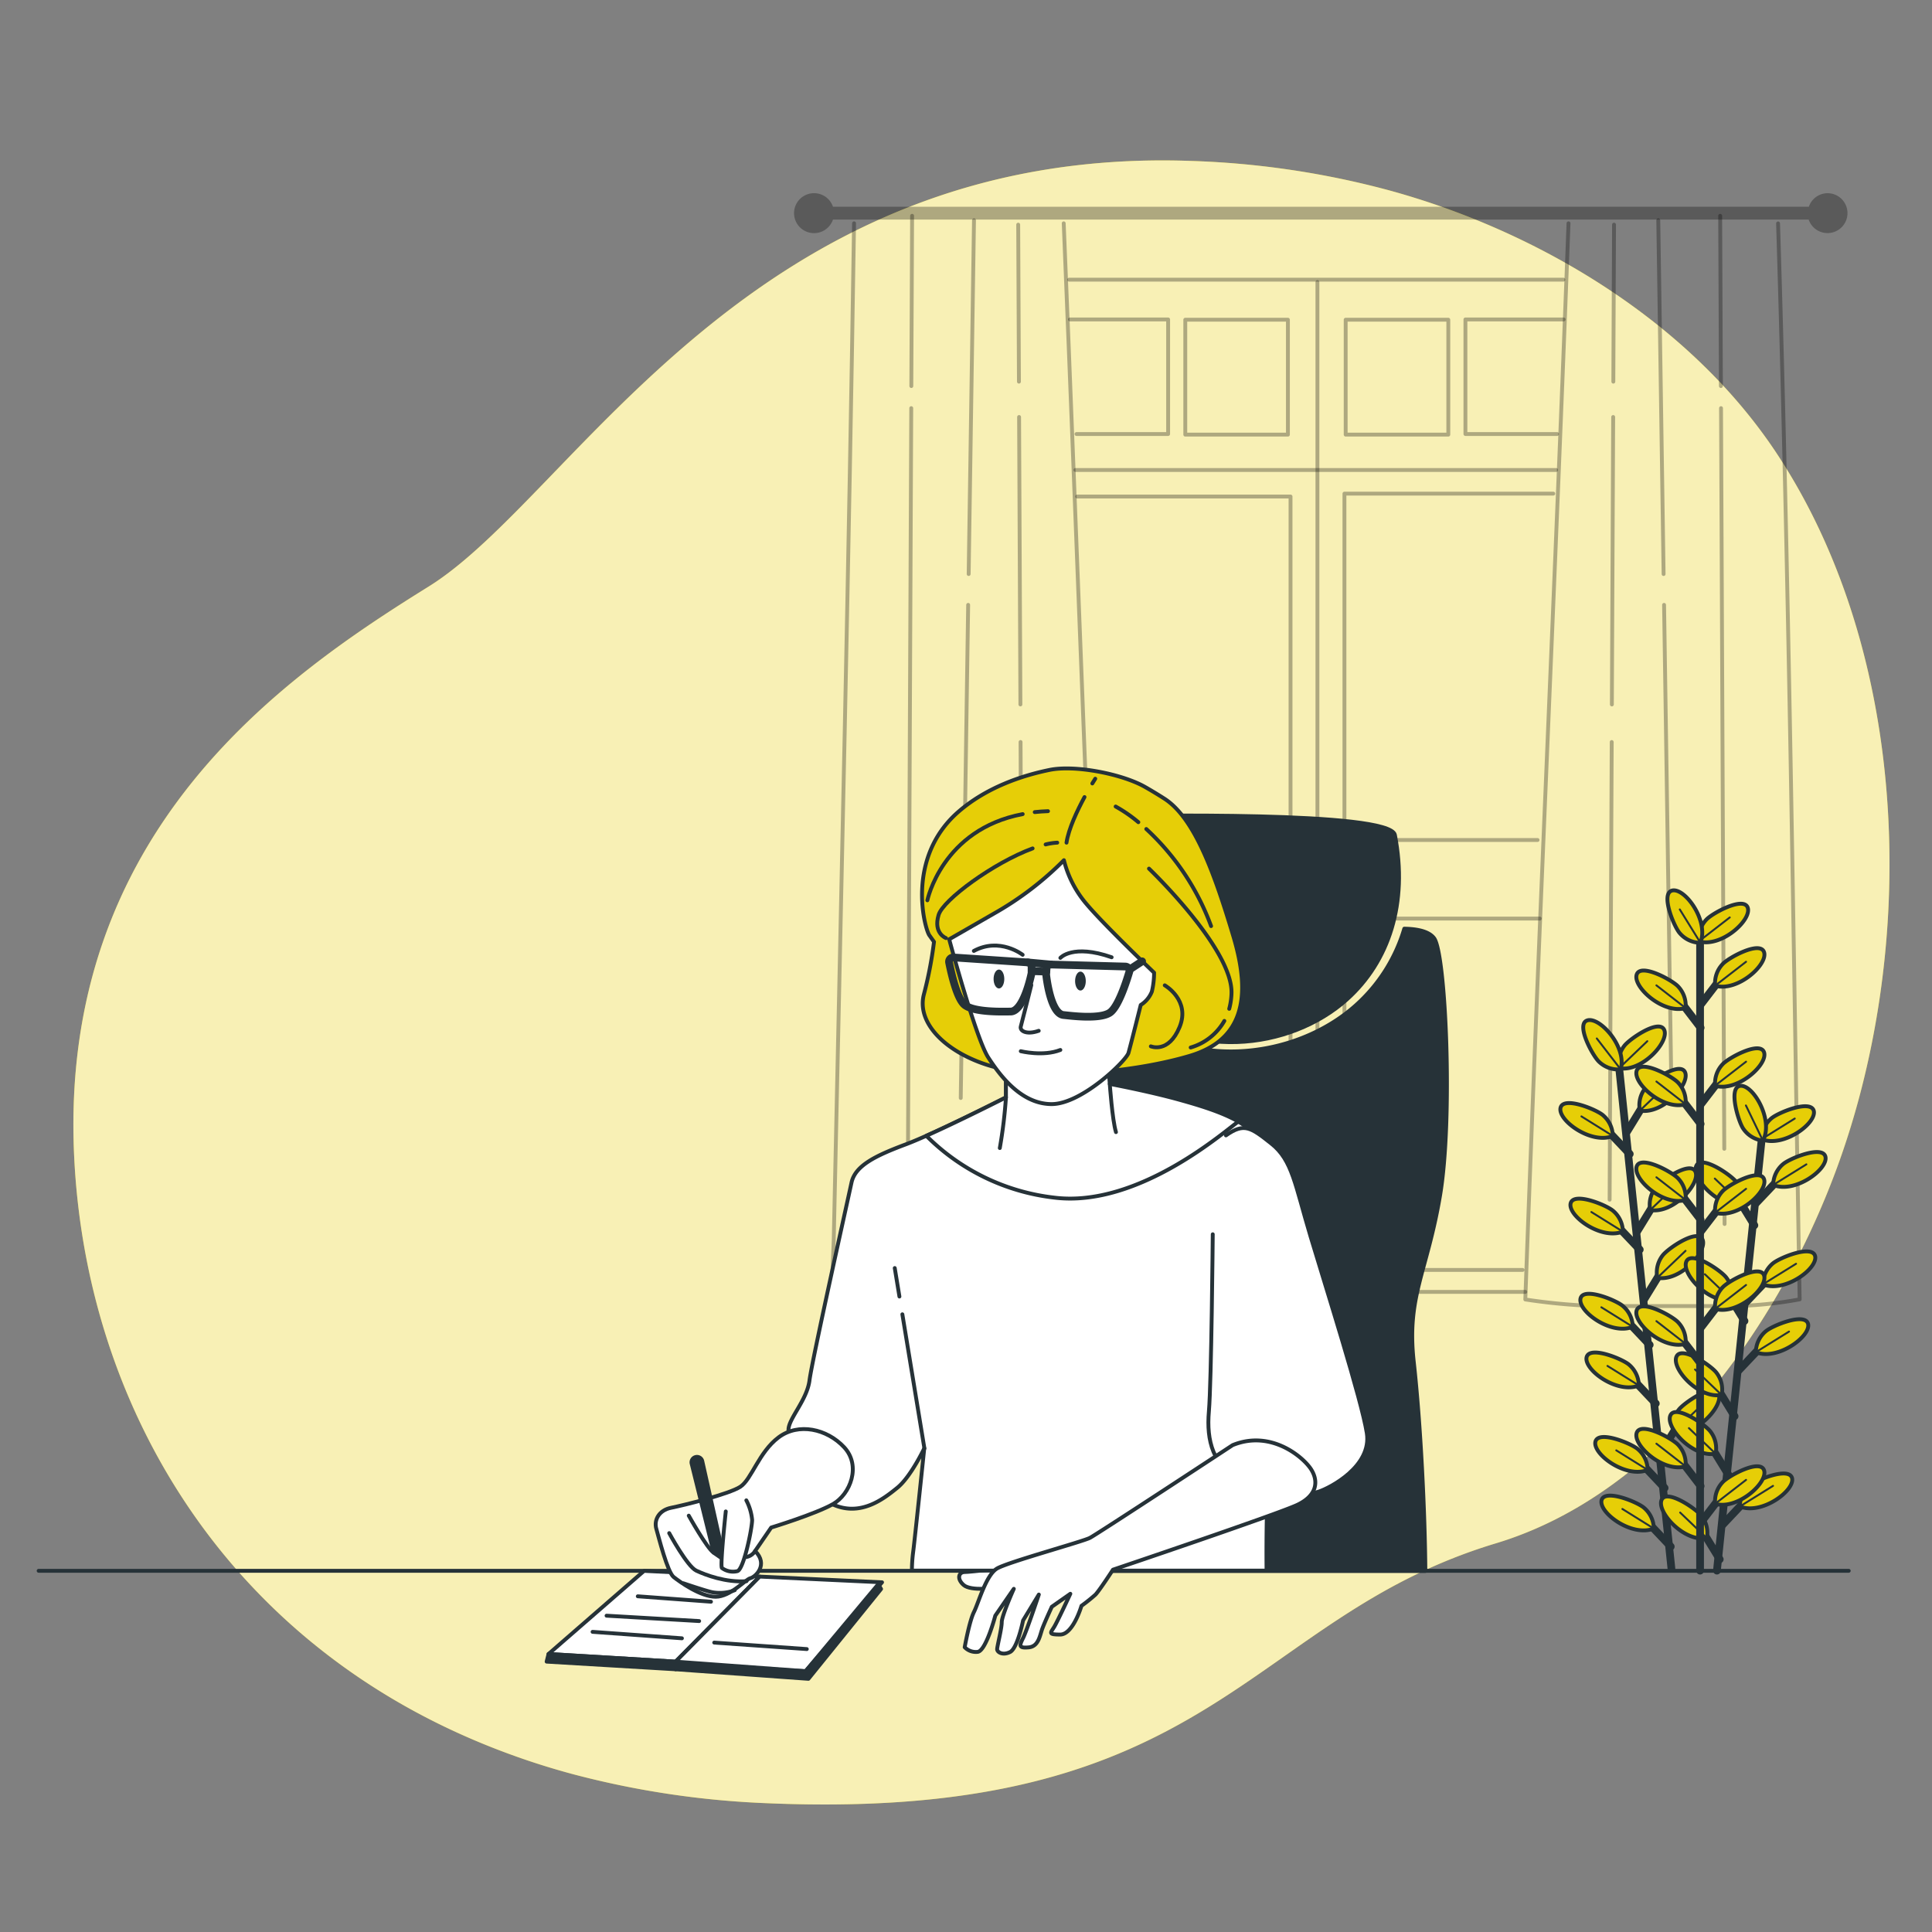 <svg xmlns="http://www.w3.org/2000/svg" viewBox="0 0 500 500"><rect x="0" y="0" width="500" height="500" fill="#808080" stroke="none"/><g id="freepik--background-simple--inject-151"><path d="M475.24,302.67c-14.9,40.26-45.32,83.84-88.14,96.75-64.7,19.5-72.43,72.14-188.31,67.26a231.57,231.57,0,0,1-50.11-7.42,193,193,0,0,1-23.55-7.91c-67.7-27.68-103-88.6-105.95-152.34-3.87-83.84,54.08-123.8,91.74-147.2S194,37.75,307.92,41.64a224.26,224.26,0,0,1,51.5,7.6c38.35,10.47,77.33,33.65,100,67.52q2.55,3.83,4.87,7.8C494.58,176.48,495.54,247.77,475.24,302.67Z" style="fill:#E6CE07"></path><path d="M475.24,302.67c-14.9,40.26-45.32,83.84-88.14,96.75-64.7,19.5-72.43,72.14-188.31,67.26a231.57,231.57,0,0,1-50.11-7.42,193,193,0,0,1-23.55-7.91c-67.7-27.68-103-88.6-105.95-152.34-3.87-83.84,54.08-123.8,91.74-147.2S194,37.75,307.92,41.64a224.26,224.26,0,0,1,51.5,7.6c38.35,10.47,77.33,33.65,100,67.52q2.55,3.83,4.87,7.8C494.58,176.48,495.54,247.77,475.24,302.67Z" style="fill:#fff;opacity:0.7"></path></g><g id="freepik--Window--inject-151"><path d="M473,50a5.15,5.15,0,0,0-4.87,3.51H215.57a5.17,5.17,0,1,0,0,3.31H468.08A5.16,5.16,0,1,0,473,50Z" style="opacity:0.3"></path><g style="opacity:0.3"><path d="M275.29,57.79c3.6,87.54,6.75,175.92,10.52,263.14l-.37,17.1s-16.19,0-24.71.85-21.72.85-31.09.85-14.48-3.4-14.48-3.4l.61-15.42c1.89-87.18,3.93-175.57,5.26-263.12" style="fill:none;stroke:#000;stroke-linecap:round;stroke-linejoin:round"></path><line x1="234.95" y1="306.46" x2="234.9" y2="316.77" style="fill:none;stroke:#000;stroke-linecap:round;stroke-linejoin:round"></line><line x1="235.83" y1="105.63" x2="234.99" y2="297.31" style="fill:none;stroke:#000;stroke-linecap:round;stroke-linejoin:round"></line><line x1="236.05" y1="55.85" x2="235.85" y2="99.91" style="fill:none;stroke:#000;stroke-linecap:round;stroke-linejoin:round"></line><line x1="250.56" y1="156.54" x2="248.64" y2="284.16" style="fill:none;stroke:#000;stroke-linecap:round;stroke-linejoin:round"></line><line x1="252.07" y1="57" x2="250.69" y2="148.56" style="fill:none;stroke:#000;stroke-linecap:round;stroke-linejoin:round"></line><line x1="264.12" y1="192.03" x2="264.66" y2="310.48" style="fill:none;stroke:#000;stroke-linecap:round;stroke-linejoin:round"></line><line x1="263.74" y1="107.92" x2="264.08" y2="182.31" style="fill:none;stroke:#000;stroke-linecap:round;stroke-linejoin:round"></line><line x1="263.51" y1="58.14" x2="263.7" y2="98.77" style="fill:none;stroke:#000;stroke-linecap:round;stroke-linejoin:round"></line></g><g style="opacity:0.3"><path d="M405.93,57.79c-3.46,92.69-7.87,186.31-11.18,278.51A155.14,155.14,0,0,0,412.86,338H449a103.89,103.89,0,0,0,16.75-1.73c-1.63-92.14-2.73-185.76-5.59-278.45" style="fill:none;stroke:#000;stroke-linecap:round;stroke-linejoin:round"></path><line x1="446.28" y1="306.46" x2="446.32" y2="316.77" style="fill:none;stroke:#000;stroke-linecap:round;stroke-linejoin:round"></line><line x1="445.4" y1="105.63" x2="446.24" y2="297.31" style="fill:none;stroke:#000;stroke-linecap:round;stroke-linejoin:round"></line><line x1="445.18" y1="55.85" x2="445.37" y2="99.91" style="fill:none;stroke:#000;stroke-linecap:round;stroke-linejoin:round"></line><line x1="430.66" y1="156.54" x2="432.59" y2="284.16" style="fill:none;stroke:#000;stroke-linecap:round;stroke-linejoin:round"></line><line x1="429.16" y1="57" x2="430.54" y2="148.56" style="fill:none;stroke:#000;stroke-linecap:round;stroke-linejoin:round"></line><line x1="417.11" y1="192.03" x2="416.57" y2="310.48" style="fill:none;stroke:#000;stroke-linecap:round;stroke-linejoin:round"></line><line x1="417.49" y1="107.92" x2="417.15" y2="182.31" style="fill:none;stroke:#000;stroke-linecap:round;stroke-linejoin:round"></line><line x1="417.71" y1="58.14" x2="417.53" y2="98.77" style="fill:none;stroke:#000;stroke-linecap:round;stroke-linejoin:round"></line></g><g style="opacity:0.3"><polyline points="276.9 82.67 302.31 82.67 302.31 112.32 278.6 112.32" style="fill:none;stroke:#000;stroke-linecap:round;stroke-linejoin:round"></polyline><rect x="306.75" y="82.74" width="26.56" height="29.74" style="fill:none;stroke:#000;stroke-linecap:round;stroke-linejoin:round"></rect></g><g style="opacity:0.3"><polyline points="404.67 82.67 379.25 82.67 379.25 112.32 402.97 112.32" style="fill:none;stroke:#000;stroke-linecap:round;stroke-linejoin:round"></polyline><rect x="348.26" y="82.74" width="26.56" height="29.74" transform="translate(723.08 195.22) rotate(180)" style="fill:none;stroke:#000;stroke-linecap:round;stroke-linejoin:round"></rect></g><polyline points="281.1 217.39 333.99 217.39 333.99 128.5 278.77 128.5" style="fill:none;stroke:#000;stroke-linecap:round;stroke-linejoin:round;opacity:0.3"></polyline><polyline points="401.99 127.75 347.94 127.75 347.94 217.39 397.92 217.39" style="fill:none;stroke:#000;stroke-linecap:round;stroke-linejoin:round;opacity:0.3"></polyline><polyline points="282.84 238.48 333.99 238.48 333.99 327.83 286.71 327.83" style="fill:none;stroke:#000;stroke-linecap:round;stroke-linejoin:round;opacity:0.3"></polyline><polyline points="398.5 237.73 347.94 237.73 347.94 328.66 394.04 328.66" style="fill:none;stroke:#000;stroke-linecap:round;stroke-linejoin:round;opacity:0.3"></polyline><line x1="286.48" y1="334.34" x2="394.75" y2="334.34" style="fill:none;stroke:#000;stroke-linecap:round;stroke-linejoin:round;opacity:0.3"></line><line x1="276.69" y1="72.38" x2="404.6" y2="72.38" style="fill:none;stroke:#000;stroke-linecap:round;stroke-linejoin:round;opacity:0.3"></line><line x1="340.95" y1="72.99" x2="340.95" y2="333.11" style="fill:none;stroke:#000;stroke-linecap:round;stroke-linejoin:round;opacity:0.3"></line><line x1="278.31" y1="121.63" x2="402.74" y2="121.63" style="fill:none;stroke:#000;stroke-linecap:round;stroke-linejoin:round;opacity:0.3"></line></g><g id="freepik--Plant--inject-151"><line x1="419.12" y1="277.19" x2="432.57" y2="406" style="fill:none;stroke:#263238;stroke-linecap:round;stroke-linejoin:round;stroke-width:2px"></line><line x1="430.8" y1="385.08" x2="424.49" y2="378.41" style="fill:none;stroke:#263238;stroke-linecap:round;stroke-linejoin:round;stroke-width:2px"></line><path d="M426.41,380.41a7.14,7.14,0,0,0-2.51-5.35c-1.62-1.45-10.15-5-11-2C412.06,376.29,420.79,382.71,426.41,380.41Z" style="fill:#E6CE07;stroke:#263238;stroke-linecap:round;stroke-linejoin:round"></path><line x1="426.41" y1="380.41" x2="418.29" y2="375.35" style="fill:none;stroke:#263238;stroke-linecap:round;stroke-linejoin:round;stroke-width:0.5px"></line><line x1="432.39" y1="400.25" x2="426.08" y2="393.59" style="fill:none;stroke:#263238;stroke-linecap:round;stroke-linejoin:round;stroke-width:2px"></line><path d="M428,395.58a7.14,7.14,0,0,0-2.51-5.35c-1.62-1.45-10.15-5-11-2C413.64,391.46,422.37,397.88,428,395.58Z" style="fill:#E6CE07;stroke:#263238;stroke-linecap:round;stroke-linejoin:round"></path><line x1="427.99" y1="395.58" x2="419.87" y2="390.52" style="fill:none;stroke:#263238;stroke-linecap:round;stroke-linejoin:round;stroke-width:0.5px"></line><line x1="426.94" y1="348.05" x2="420.63" y2="341.38" style="fill:none;stroke:#263238;stroke-linecap:round;stroke-linejoin:round;stroke-width:2px"></line><path d="M422.55,343.38A7.13,7.13,0,0,0,420,338c-1.62-1.45-10.14-5-10.95-2C408.2,339.26,416.92,345.68,422.55,343.38Z" style="fill:#E6CE07;stroke:#263238;stroke-linecap:round;stroke-linejoin:round"></path><line x1="422.55" y1="343.38" x2="414.43" y2="338.32" style="fill:none;stroke:#263238;stroke-linecap:round;stroke-linejoin:round;stroke-width:0.5px"></line><line x1="428.52" y1="363.23" x2="422.21" y2="356.56" style="fill:none;stroke:#263238;stroke-linecap:round;stroke-linejoin:round;stroke-width:2px"></line><path d="M424.13,358.56a7.17,7.17,0,0,0-2.51-5.36c-1.62-1.45-10.15-5-11-2C409.78,354.44,418.51,360.85,424.13,358.56Z" style="fill:#E6CE07;stroke:#263238;stroke-linecap:round;stroke-linejoin:round"></path><line x1="424.13" y1="358.56" x2="416.01" y2="353.5" style="fill:none;stroke:#263238;stroke-linecap:round;stroke-linejoin:round;stroke-width:0.5px"></line><line x1="424.37" y1="323.4" x2="418.05" y2="316.74" style="fill:none;stroke:#263238;stroke-linecap:round;stroke-linejoin:round;stroke-width:2px"></line><path d="M420,318.73a7.14,7.14,0,0,0-2.51-5.35c-1.62-1.45-10.15-5-11-2C405.62,314.61,414.35,321,420,318.73Z" style="fill:#E6CE07;stroke:#263238;stroke-linecap:round;stroke-linejoin:round"></path><line x1="419.97" y1="318.73" x2="411.85" y2="313.67" style="fill:none;stroke:#263238;stroke-linecap:round;stroke-linejoin:round;stroke-width:0.5px"></line><line x1="421.78" y1="298.65" x2="415.47" y2="291.98" style="fill:none;stroke:#263238;stroke-linecap:round;stroke-linejoin:round;stroke-width:2px"></line><path d="M417.39,294a7.17,7.17,0,0,0-2.51-5.36c-1.62-1.45-10.15-5-11-2C403,289.86,411.77,296.27,417.39,294Z" style="fill:#E6CE07;stroke:#263238;stroke-linecap:round;stroke-linejoin:round"></path><line x1="417.39" y1="293.98" x2="409.27" y2="288.92" style="fill:none;stroke:#263238;stroke-linecap:round;stroke-linejoin:round;stroke-width:0.5px"></line><line x1="429.74" y1="376.1" x2="434.54" y2="368.27" style="fill:none;stroke:#263238;stroke-linecap:round;stroke-linejoin:round;stroke-width:2px"></line><path d="M433.08,370.62a7.12,7.12,0,0,1,1.35-5.75c1.29-1.75,8.89-7,10.3-4.25C446.27,363.63,439.05,371.71,433.08,370.62Z" style="fill:#E6CE07;stroke:#263238;stroke-linecap:round;stroke-linejoin:round"></path><line x1="433.08" y1="370.63" x2="440.39" y2="363.64" style="fill:none;stroke:#263238;stroke-linecap:round;stroke-linejoin:round;stroke-width:0.5px"></line><line x1="425.58" y1="336.17" x2="430.38" y2="328.34" style="fill:none;stroke:#263238;stroke-linecap:round;stroke-linejoin:round;stroke-width:2px"></line><path d="M428.91,330.69a7.16,7.16,0,0,1,1.35-5.75c1.29-1.75,8.89-7,10.31-4.25C442.1,323.7,434.89,331.78,428.91,330.69Z" style="fill:#E6CE07;stroke:#263238;stroke-linecap:round;stroke-linejoin:round"></path><line x1="428.91" y1="330.69" x2="436.22" y2="323.71" style="fill:none;stroke:#263238;stroke-linecap:round;stroke-linejoin:round;stroke-width:0.5px"></line><line x1="423.74" y1="318.62" x2="428.54" y2="310.8" style="fill:none;stroke:#263238;stroke-linecap:round;stroke-linejoin:round;stroke-width:2px"></line><path d="M427.08,313.15a7.14,7.14,0,0,1,1.35-5.76c1.29-1.75,8.89-7,10.3-4.25C440.27,306.15,433.05,314.23,427.08,313.15Z" style="fill:#E6CE07;stroke:#263238;stroke-linecap:round;stroke-linejoin:round"></path><line x1="427.08" y1="313.15" x2="434.39" y2="306.16" style="fill:none;stroke:#263238;stroke-linecap:round;stroke-linejoin:round;stroke-width:0.5px"></line><line x1="421.06" y1="292.9" x2="425.86" y2="285.07" style="fill:none;stroke:#263238;stroke-linecap:round;stroke-linejoin:round;stroke-width:2px"></line><path d="M424.4,287.42a7.14,7.14,0,0,1,1.35-5.76c1.28-1.75,8.89-7,10.3-4.25C437.58,280.43,430.37,288.51,424.4,287.42Z" style="fill:#E6CE07;stroke:#263238;stroke-linecap:round;stroke-linejoin:round"></path><line x1="424.4" y1="287.42" x2="431.71" y2="280.43" style="fill:none;stroke:#263238;stroke-linecap:round;stroke-linejoin:round;stroke-width:0.5px"></line><path d="M419,276.45a7.14,7.14,0,0,1,1.35-5.76c1.29-1.75,8.89-7,10.3-4.25C432.2,269.46,425,277.54,419,276.45Z" style="fill:#E6CE07;stroke:#263238;stroke-linecap:round;stroke-linejoin:round"></path><line x1="419.01" y1="276.45" x2="426.32" y2="269.46" style="fill:none;stroke:#263238;stroke-linecap:round;stroke-linejoin:round;stroke-width:0.5px"></line><path d="M419.43,276.75a7.15,7.15,0,0,1-5.58-1.95c-1.61-1.46-6.05-9.58-3.15-10.69C413.86,262.9,421.14,270.92,419.43,276.75Z" style="fill:#E6CE07;stroke:#263238;stroke-linecap:round;stroke-linejoin:round"></path><line x1="419.43" y1="276.75" x2="413.25" y2="268.75" style="fill:none;stroke:#263238;stroke-linecap:round;stroke-linejoin:round;stroke-width:0.5px"></line><line x1="455.85" y1="295.56" x2="444.34" y2="406.48" style="fill:none;stroke:#263238;stroke-linecap:round;stroke-linejoin:round;stroke-width:2px"></line><line x1="445.07" y1="403.55" x2="440.26" y2="395.72" style="fill:none;stroke:#263238;stroke-linecap:round;stroke-linejoin:round;stroke-width:2px"></line><path d="M441.73,398.07a7.14,7.14,0,0,0-1.36-5.75c-1.29-1.75-8.89-7-10.3-4.25C428.53,391.09,435.75,399.16,441.73,398.07Z" style="fill:#E6CE07;stroke:#263238;stroke-linecap:round;stroke-linejoin:round"></path><line x1="441.73" y1="398.07" x2="434.82" y2="391.45" style="fill:none;stroke:#263238;stroke-linecap:round;stroke-linejoin:round;stroke-width:0.5px"></line><line x1="448.91" y1="366.52" x2="444.1" y2="358.69" style="fill:none;stroke:#263238;stroke-linecap:round;stroke-linejoin:round;stroke-width:2px"></line><path d="M445.57,361a7.14,7.14,0,0,0-1.36-5.75c-1.29-1.75-8.89-7-10.3-4.25C432.37,354.06,439.59,362.13,445.57,361Z" style="fill:#E6CE07;stroke:#263238;stroke-linecap:round;stroke-linejoin:round"></path><line x1="445.57" y1="361.04" x2="438.67" y2="354.42" style="fill:none;stroke:#263238;stroke-linecap:round;stroke-linejoin:round;stroke-width:0.5px"></line><line x1="447.33" y1="381.69" x2="442.53" y2="373.87" style="fill:none;stroke:#263238;stroke-linecap:round;stroke-linejoin:round;stroke-width:2px"></line><path d="M444,376.22a7.14,7.14,0,0,0-1.35-5.76c-1.29-1.75-8.9-7-10.31-4.24C430.8,369.23,438,377.31,444,376.22Z" style="fill:#E6CE07;stroke:#263238;stroke-linecap:round;stroke-linejoin:round"></path><line x1="443.99" y1="376.22" x2="437.09" y2="369.6" style="fill:none;stroke:#263238;stroke-linecap:round;stroke-linejoin:round;stroke-width:0.5px"></line><line x1="451.47" y1="341.87" x2="446.66" y2="334.04" style="fill:none;stroke:#263238;stroke-linecap:round;stroke-linejoin:round;stroke-width:2px"></line><path d="M448.13,336.39a7.14,7.14,0,0,0-1.36-5.75c-1.29-1.75-8.89-7-10.3-4.25C434.93,329.41,442.15,337.48,448.13,336.39Z" style="fill:#E6CE07;stroke:#263238;stroke-linecap:round;stroke-linejoin:round"></path><line x1="448.13" y1="336.39" x2="441.22" y2="329.77" style="fill:none;stroke:#263238;stroke-linecap:round;stroke-linejoin:round;stroke-width:0.5px"></line><line x1="454.03" y1="317.11" x2="449.23" y2="309.28" style="fill:none;stroke:#263238;stroke-linecap:round;stroke-linejoin:round;stroke-width:2px"></line><path d="M450.7,311.63a7.15,7.15,0,0,0-1.36-5.75c-1.29-1.75-8.89-7-10.3-4.25C437.5,304.65,444.72,312.72,450.7,311.63Z" style="fill:#E6CE07;stroke:#263238;stroke-linecap:round;stroke-linejoin:round"></path><line x1="450.7" y1="311.63" x2="443.79" y2="305.01" style="fill:none;stroke:#263238;stroke-linecap:round;stroke-linejoin:round;stroke-width:0.5px"></line><line x1="445.88" y1="394.54" x2="452.18" y2="387.87" style="fill:none;stroke:#263238;stroke-linecap:round;stroke-linejoin:round;stroke-width:2px"></line><path d="M450.27,389.87a7.12,7.12,0,0,1,2.51-5.36c1.62-1.44,10.14-5,11-2C464.61,385.74,455.89,392.16,450.27,389.87Z" style="fill:#E6CE07;stroke:#263238;stroke-linecap:round;stroke-linejoin:round"></path><line x1="450.27" y1="389.87" x2="458.86" y2="384.54" style="fill:none;stroke:#263238;stroke-linecap:round;stroke-linejoin:round;stroke-width:0.5px"></line><line x1="450.02" y1="354.61" x2="456.33" y2="347.94" style="fill:none;stroke:#263238;stroke-linecap:round;stroke-linejoin:round;stroke-width:2px"></line><path d="M454.41,349.94a7.17,7.17,0,0,1,2.51-5.36c1.62-1.45,10.14-5,11-2C468.76,345.81,460,352.23,454.41,349.94Z" style="fill:#E6CE07;stroke:#263238;stroke-linecap:round;stroke-linejoin:round"></path><line x1="454.41" y1="349.94" x2="463" y2="344.61" style="fill:none;stroke:#263238;stroke-linecap:round;stroke-linejoin:round;stroke-width:0.5px"></line><line x1="451.84" y1="337.06" x2="458.15" y2="330.39" style="fill:none;stroke:#263238;stroke-linecap:round;stroke-linejoin:round;stroke-width:2px"></line><path d="M456.23,332.39a7.17,7.17,0,0,1,2.51-5.36c1.62-1.45,10.15-5,11-2C470.58,328.26,461.85,334.68,456.23,332.39Z" style="fill:#E6CE07;stroke:#263238;stroke-linecap:round;stroke-linejoin:round"></path><line x1="456.23" y1="332.39" x2="464.82" y2="327.06" style="fill:none;stroke:#263238;stroke-linecap:round;stroke-linejoin:round;stroke-width:0.5px"></line><line x1="454.51" y1="311.33" x2="460.82" y2="304.66" style="fill:none;stroke:#263238;stroke-linecap:round;stroke-linejoin:round;stroke-width:2px"></line><path d="M458.9,306.66a7.14,7.14,0,0,1,2.51-5.35c1.62-1.45,10.15-5,11-2C473.25,302.53,464.52,309,458.9,306.66Z" style="fill:#E6CE07;stroke:#263238;stroke-linecap:round;stroke-linejoin:round"></path><line x1="458.9" y1="306.66" x2="467.49" y2="301.33" style="fill:none;stroke:#263238;stroke-linecap:round;stroke-linejoin:round;stroke-width:0.5px"></line><path d="M455.89,294.82a7.17,7.17,0,0,1,2.51-5.36c1.62-1.45,10.14-5,11-2C470.23,290.69,461.51,297.11,455.89,294.82Z" style="fill:#E6CE07;stroke:#263238;stroke-linecap:round;stroke-linejoin:round"></path><line x1="455.89" y1="294.82" x2="464.48" y2="289.48" style="fill:none;stroke:#263238;stroke-linecap:round;stroke-linejoin:round;stroke-width:0.5px"></line><path d="M456.24,295.2a7.15,7.15,0,0,1-5.06-3.06c-1.27-1.76-3.95-10.62-.88-11.11C453.64,280.5,459.11,289.85,456.24,295.2Z" style="fill:#E6CE07;stroke:#263238;stroke-linecap:round;stroke-linejoin:round"></path><line x1="456.24" y1="295.2" x2="451.84" y2="286.09" style="fill:none;stroke:#263238;stroke-linecap:round;stroke-linejoin:round;stroke-width:0.5px"></line><line x1="439.98" y1="241.23" x2="439.98" y2="406.48" style="fill:none;stroke:#263238;stroke-linecap:round;stroke-linejoin:round;stroke-width:2px"></line><line x1="440.12" y1="384.59" x2="434.53" y2="377.31" style="fill:none;stroke:#263238;stroke-linecap:round;stroke-linejoin:round;stroke-width:2px"></line><path d="M436.23,379.49a7.12,7.12,0,0,0-1.94-5.58c-1.46-1.61-9.57-6.06-10.69-3.16C422.39,373.91,430.4,381.19,436.23,379.49Z" style="fill:#E6CE07;stroke:#263238;stroke-linecap:round;stroke-linejoin:round"></path><line x1="436.23" y1="379.49" x2="428.68" y2="373.62" style="fill:none;stroke:#263238;stroke-linecap:round;stroke-linejoin:round;stroke-width:0.5px"></line><line x1="440.12" y1="352.88" x2="434.53" y2="345.6" style="fill:none;stroke:#263238;stroke-linecap:round;stroke-linejoin:round;stroke-width:2px"></line><path d="M436.23,347.78a7.12,7.12,0,0,0-1.94-5.58c-1.46-1.61-9.57-6.06-10.69-3.16C422.39,342.2,430.4,349.48,436.23,347.78Z" style="fill:#E6CE07;stroke:#263238;stroke-linecap:round;stroke-linejoin:round"></path><line x1="436.23" y1="347.78" x2="428.68" y2="341.91" style="fill:none;stroke:#263238;stroke-linecap:round;stroke-linejoin:round;stroke-width:0.5px"></line><line x1="440.12" y1="315.66" x2="434.53" y2="308.37" style="fill:none;stroke:#263238;stroke-linecap:round;stroke-linejoin:round;stroke-width:2px"></line><path d="M436.23,310.55a7.12,7.12,0,0,0-1.94-5.58c-1.46-1.61-9.57-6.06-10.69-3.16C422.39,305,430.4,312.25,436.23,310.55Z" style="fill:#E6CE07;stroke:#263238;stroke-linecap:round;stroke-linejoin:round"></path><line x1="436.23" y1="310.55" x2="428.68" y2="304.68" style="fill:none;stroke:#263238;stroke-linecap:round;stroke-linejoin:round;stroke-width:0.5px"></line><line x1="440.12" y1="290.87" x2="434.53" y2="283.59" style="fill:none;stroke:#263238;stroke-linecap:round;stroke-linejoin:round;stroke-width:2px"></line><path d="M436.23,285.77a7.12,7.12,0,0,0-1.94-5.58c-1.46-1.61-9.57-6.07-10.69-3.16C422.39,280.19,430.4,287.47,436.23,285.77Z" style="fill:#E6CE07;stroke:#263238;stroke-linecap:round;stroke-linejoin:round"></path><line x1="436.23" y1="285.77" x2="428.68" y2="279.9" style="fill:none;stroke:#263238;stroke-linecap:round;stroke-linejoin:round;stroke-width:0.5px"></line><line x1="440.12" y1="265.98" x2="434.53" y2="258.69" style="fill:none;stroke:#263238;stroke-linecap:round;stroke-linejoin:round;stroke-width:2px"></line><path d="M436.23,260.88a7.15,7.15,0,0,0-1.94-5.59c-1.46-1.6-9.57-6.06-10.69-3.15C422.39,255.29,430.4,262.58,436.23,260.88Z" style="fill:#E6CE07;stroke:#263238;stroke-linecap:round;stroke-linejoin:round"></path><line x1="436.23" y1="260.88" x2="428.68" y2="255.01" style="fill:none;stroke:#263238;stroke-linecap:round;stroke-linejoin:round;stroke-width:0.5px"></line><line x1="439.99" y1="394.28" x2="445.58" y2="386.99" style="fill:none;stroke:#263238;stroke-linecap:round;stroke-linejoin:round;stroke-width:2px"></line><path d="M443.88,389.18a7.14,7.14,0,0,1,1.94-5.59c1.46-1.61,9.57-6.06,10.69-3.16C457.72,383.59,449.71,390.88,443.88,389.18Z" style="fill:#E6CE07;stroke:#263238;stroke-linecap:round;stroke-linejoin:round"></path><line x1="443.88" y1="389.18" x2="451.88" y2="382.99" style="fill:none;stroke:#263238;stroke-linecap:round;stroke-linejoin:round;stroke-width:0.5px"></line><line x1="439.99" y1="343.84" x2="445.58" y2="336.56" style="fill:none;stroke:#263238;stroke-linecap:round;stroke-linejoin:round;stroke-width:2px"></line><path d="M443.88,338.74a7.12,7.12,0,0,1,1.94-5.58c1.46-1.61,9.57-6.06,10.69-3.16C457.72,333.16,449.71,340.44,443.88,338.74Z" style="fill:#E6CE07;stroke:#263238;stroke-linecap:round;stroke-linejoin:round"></path><line x1="443.88" y1="338.74" x2="451.88" y2="332.55" style="fill:none;stroke:#263238;stroke-linecap:round;stroke-linejoin:round;stroke-width:0.5px"></line><line x1="439.99" y1="318.95" x2="445.58" y2="311.67" style="fill:none;stroke:#263238;stroke-linecap:round;stroke-linejoin:round;stroke-width:2px"></line><path d="M443.88,313.85a7.12,7.12,0,0,1,1.94-5.58c1.46-1.61,9.57-6.06,10.69-3.16C457.72,308.27,449.71,315.55,443.88,313.85Z" style="fill:#E6CE07;stroke:#263238;stroke-linecap:round;stroke-linejoin:round"></path><line x1="443.88" y1="313.85" x2="451.88" y2="307.66" style="fill:none;stroke:#263238;stroke-linecap:round;stroke-linejoin:round;stroke-width:0.5px"></line><line x1="439.99" y1="286.05" x2="445.58" y2="278.77" style="fill:none;stroke:#263238;stroke-linecap:round;stroke-linejoin:round;stroke-width:2px"></line><path d="M443.88,281a7.12,7.12,0,0,1,1.94-5.58c1.46-1.61,9.57-6.06,10.69-3.16C457.72,275.37,449.71,282.65,443.88,281Z" style="fill:#E6CE07;stroke:#263238;stroke-linecap:round;stroke-linejoin:round"></path><line x1="443.88" y1="280.95" x2="451.88" y2="274.76" style="fill:none;stroke:#263238;stroke-linecap:round;stroke-linejoin:round;stroke-width:0.5px"></line><line x1="439.99" y1="260.19" x2="445.58" y2="252.9" style="fill:none;stroke:#263238;stroke-linecap:round;stroke-linejoin:round;stroke-width:2px"></line><path d="M443.88,255.09a7.14,7.14,0,0,1,1.94-5.59c1.46-1.61,9.57-6.06,10.69-3.16C457.72,249.5,449.71,256.79,443.88,255.09Z" style="fill:#E6CE07;stroke:#263238;stroke-linecap:round;stroke-linejoin:round"></path><line x1="443.88" y1="255.09" x2="451.88" y2="248.9" style="fill:none;stroke:#263238;stroke-linecap:round;stroke-linejoin:round;stroke-width:0.5px"></line><path d="M439.66,243.62A7.14,7.14,0,0,1,441.6,238c1.46-1.61,9.57-6.06,10.69-3.16C453.5,238,445.49,245.32,439.66,243.62Z" style="fill:#E6CE07;stroke:#263238;stroke-linecap:round;stroke-linejoin:round"></path><line x1="439.66" y1="243.62" x2="447.66" y2="237.43" style="fill:none;stroke:#263238;stroke-linecap:round;stroke-linejoin:round;stroke-width:0.5px"></line><path d="M440.05,244a7.13,7.13,0,0,1-5.35-2.52c-1.45-1.62-5-10.15-2-11C436,229.61,442.35,238.34,440.05,244Z" style="fill:#E6CE07;stroke:#263238;stroke-linecap:round;stroke-linejoin:round"></path><line x1="440.05" y1="243.96" x2="434.73" y2="235.36" style="fill:none;stroke:#263238;stroke-linecap:round;stroke-linejoin:round;stroke-width:0.5px"></line></g><g id="freepik--Table--inject-151"><line x1="10" y1="406.52" x2="478.45" y2="406.52" style="fill:none;stroke:#263238;stroke-linecap:round;stroke-linejoin:round"></line></g><g id="freepik--Notebook--inject-151"><polygon points="166.69 406.54 141.96 428.05 174.85 430.03 196.61 408.02 166.69 406.54" style="fill:#fff;stroke:#263238;stroke-linecap:round;stroke-linejoin:round"></polygon><polygon points="196.61 408.02 228.27 409.5 208.48 432.5 174.85 430.03 196.61 408.02" style="fill:#fff;stroke:#263238;stroke-linecap:round;stroke-linejoin:round"></polygon><line x1="165.06" y1="413.12" x2="184" y2="414.52" style="fill:none;stroke:#263238;stroke-linecap:round;stroke-linejoin:round"></line><line x1="156.98" y1="418.14" x2="180.94" y2="419.53" style="fill:none;stroke:#263238;stroke-linecap:round;stroke-linejoin:round"></line><line x1="153.36" y1="422.32" x2="176.48" y2="423.99" style="fill:none;stroke:#263238;stroke-linecap:round;stroke-linejoin:round"></line><line x1="184.84" y1="425.1" x2="208.8" y2="426.78" style="fill:none;stroke:#263238;stroke-linecap:round;stroke-linejoin:round"></line><polygon points="141.96 428.05 141.47 430.03 174.85 432.01 174.85 430.03 141.96 428.05" style="fill:#263238;stroke:#263238;stroke-linecap:round;stroke-linejoin:round"></polygon><polygon points="174.85 430.77 174.85 432.01 209.22 434.48 228.02 411.23 227.28 410 208.48 432.5 174.85 430.77" style="fill:#263238;stroke:#263238;stroke-linecap:round;stroke-linejoin:round"></polygon></g><g id="freepik--Character--inject-151"><path d="M273.12,352.46c-1.8,16.22-2.91,39-3,54.1h98.76c-.1-15.14-1.21-37.88-3-54.1-1.88-16.95,3.39-23,6.78-42.94s1.51-62.54-1.5-66.69c-1.37-1.88-4.6-2.44-7.73-2.49a42.88,42.88,0,0,1-12.53,19.81c-15.69,14.07-44.72,18.12-65-1.08a37.36,37.36,0,0,1-10.74-18.72c-3,.09-6,.68-7.34,2.48-3,4.15-4.9,46.72-1.51,66.69S275,335.51,273.12,352.46Z" style="fill:#263238;stroke:#263238;stroke-linecap:round;stroke-linejoin:round"></path><path d="M361,216.08c3.41,17.67-1.51,32.78-12.44,42.58-14.5,13-41.35,16.74-60.05-1s-9.3-46.46-2.11-46.46S359.76,209.77,361,216.08Z" style="fill:#263238;stroke:#263238;stroke-linecap:round;stroke-linejoin:round"></path><path d="M261.38,405.64s-10.31,1.2-11.75,1.2-2.16,1.68-.24,3.36,8.4.72,8.4.72Z" style="fill:#fff;stroke:#263238;stroke-linecap:round;stroke-linejoin:round"></path><path d="M260.34,273.17V284s-18.22,9.27-25.9,12.15-13.11,5.44-14.07,9.91-10.23,46.06-10.87,51.17-5.44,9.92-5.44,12.79a10.15,10.15,0,0,0,.64,4.16s2.24,10.55,9.91,14.71,14.07-1,17.59-3.84,7-10.23,7-10.23-2.56,24.63-2.88,26.86a39.74,39.74,0,0,0-.32,4.8h91.78a478.81,478.81,0,0,1,2.88-57.24c1.26-11.77-1-48.61-4.48-54s-12.79-8.31-20.78-10.55-18.23-4.16-18.23-4.16l-.32-4.16Z" style="fill:#fff;stroke:#263238;stroke-linecap:round;stroke-linejoin:round"></path><line x1="232.77" y1="335.54" x2="231.56" y2="328.17" style="fill:none;stroke:#263238;stroke-linecap:round;stroke-linejoin:round"></line><line x1="239.24" y1="374.86" x2="233.53" y2="340.14" style="fill:none;stroke:#263238;stroke-linecap:round;stroke-linejoin:round"></line><path d="M272.82,309.94c22,2.75,44.82-17.8,47.68-19.68-4.32-2.45-9.95-4.15-15.06-5.58-8-2.24-18.23-4.16-18.23-4.16l-.32-4.16-26.55-3.19V284s-12,6.1-20.61,9.94A55.76,55.76,0,0,0,272.82,309.94Z" style="fill:#fff;stroke:#263238;stroke-linecap:round;stroke-linejoin:round"></path><path d="M260.34,284a123.91,123.91,0,0,1-1.59,13.11" style="fill:none;stroke:#263238;stroke-linecap:round;stroke-linejoin:round"></path><path d="M287.21,280.52s.64,9.27,1.6,12.47" style="fill:none;stroke:#263238;stroke-linecap:round;stroke-linejoin:round"></path><path d="M296.35,203.67c-5.88-3.36-18.13-5.78-24.76-4.41-7.07,1.45-16.34,4.51-23.64,10.9-13.67,12-8.63,30.23-7.43,31.9l1.2,1.68a103.26,103.26,0,0,1-2.64,13.68c-2.16,8.63,8.39,17,21.34,19.42s33.82.48,47.49-3.59S324,258.37,319.19,242.3s-10-30.62-17.91-35.65C299.51,205.52,297.86,204.53,296.35,203.67Z" style="fill:#E6CE07;stroke:#263238;stroke-linecap:round;stroke-linejoin:round"></path><path d="M270.61,218.54a15.75,15.75,0,0,1,3-.46" style="fill:none;stroke:#263238;stroke-linecap:round;stroke-linejoin:round"></path><path d="M244.83,242.78s-3.35-1.19-1.92-6c1.17-3.9,14.21-13.49,24.33-17.21" style="fill:none;stroke:#263238;stroke-linecap:round;stroke-linejoin:round"></path><path d="M267.79,210.17c1.1-.12,2.24-.2,3.43-.24" style="fill:none;stroke:#263238;stroke-linecap:round;stroke-linejoin:round"></path><path d="M240,233s3.79-18.36,24.67-22.31" style="fill:none;stroke:#263238;stroke-linecap:round;stroke-linejoin:round"></path><path d="M280.67,206.28c-1.88,3.48-4.12,8.2-4.66,11.8" style="fill:none;stroke:#263238;stroke-linecap:round;stroke-linejoin:round"></path><path d="M283.45,201.53s-.29.45-.76,1.23" style="fill:none;stroke:#263238;stroke-linecap:round;stroke-linejoin:round"></path><path d="M296.66,214.55a64.39,64.39,0,0,1,16.77,25.12" style="fill:none;stroke:#263238;stroke-linecap:round;stroke-linejoin:round"></path><path d="M288.73,208.73a36.41,36.41,0,0,1,5.87,4.05" style="fill:none;stroke:#263238;stroke-linecap:round;stroke-linejoin:round"></path><path d="M316.86,264.21a14.77,14.77,0,0,1-8.71,6.88" style="fill:none;stroke:#263238;stroke-linecap:round;stroke-linejoin:round"></path><path d="M297.36,224.8s21.83,20.86,21.35,32.38a17.55,17.55,0,0,1-.59,3.9" style="fill:none;stroke:#263238;stroke-linecap:round;stroke-linejoin:round"></path><path d="M301.44,255s6.71,3.83,3.84,10.79-7.44,5-7.44,5" style="fill:none;stroke:#263238;stroke-linecap:round;stroke-linejoin:round"></path><path d="M275.34,222.62a82.74,82.74,0,0,1-18.16,13.84l-11.53,6.63s6.92,25.65,10.09,30.55,8.64,12.1,16.43,12.1,19.31-11.24,19.88-13.25,3.17-12.4,3.17-12.4a7.3,7.3,0,0,0,2.88-3.46,21.62,21.62,0,0,0,.58-4.9s-13-12.39-17.58-17.87A27.83,27.83,0,0,1,275.34,222.62Z" style="fill:#fff;stroke:#263238;stroke-linecap:round;stroke-linejoin:round"></path><path d="M266,249.07l-19.21-1.28a1.1,1.1,0,0,0-1.16,1.31c.58,2.91,2.06,9.44,4.06,11,2.6,2,10.27,1.69,11.83,1.69,3.31,0,5.24-8.95,5.45-9.95a1.37,1.37,0,0,0,0-.19l0-1.44A1.11,1.11,0,0,0,266,249.07Z" style="fill:none;stroke:#263238;stroke-linecap:round;stroke-linejoin:round;stroke-width:2px"></path><path d="M272,249.62l19.25.52a1.09,1.09,0,0,1,1,1.41c-.84,2.84-2.93,9.2-5.07,10.56-2.77,1.77-10.38.72-11.93.58-3.3-.31-4.39-9.4-4.5-10.42a.6.6,0,0,1,0-.19l.1-1.43A1.09,1.09,0,0,1,272,249.62Z" style="fill:none;stroke:#263238;stroke-linecap:round;stroke-linejoin:round;stroke-width:2px"></path><line x1="265.99" y1="249.07" x2="271.99" y2="249.62" style="fill:none;stroke:#263238;stroke-linecap:round;stroke-linejoin:round;stroke-width:2px"></line><line x1="267.36" y1="251.34" x2="270.77" y2="251.45" style="fill:none;stroke:#263238;stroke-linecap:round;stroke-linejoin:round;stroke-width:2px"></line><line x1="292.49" y1="250.81" x2="295.58" y2="248.79" style="fill:none;stroke:#263238;stroke-linecap:round;stroke-linejoin:round;stroke-width:2px"></line><path d="M281,253.9c0,1.35-.62,2.45-1.38,2.45s-1.39-1.1-1.39-2.45.62-2.45,1.39-2.45S281,252.54,281,253.9Z" style="fill:#263238"></path><path d="M259.91,253.36c0,1.36-.62,2.45-1.38,2.45s-1.39-1.09-1.39-2.45.62-2.44,1.39-2.44S259.91,252,259.91,253.36Z" style="fill:#263238"></path><path d="M266.9,254.94s-2.4,9.59-2.72,10.71,1.44,2.24,4.64,1.12" style="fill:none;stroke:#263238;stroke-linecap:round;stroke-linejoin:round"></path><path d="M264.18,272.05s5.76,1.43,10.24-.32" style="fill:none;stroke:#263238;stroke-linecap:round;stroke-linejoin:round"></path><path d="M274.42,247.9s3.19-3.68,13.27-.16" style="fill:none;stroke:#263238;stroke-linecap:round;stroke-linejoin:round"></path><path d="M264.66,247.1s-5.91-4.64-12.63-1" style="fill:none;stroke:#263238;stroke-linecap:round;stroke-linejoin:round"></path><path d="M313.86,319.43s-.34,38.26-1,45.84,1,14.18,8.44,18.14,16.89,3.63,19.93,2.64,13.85-6.6,12.5-15.17-10.47-37.27-14.53-50.79S334.47,300.3,329.06,296s-7.06-5.46-11.79-2.16" style="fill:#fff;stroke:#263238;stroke-linecap:round;stroke-linejoin:round"></path><path d="M195.42,401.4l4.16-6.07s11.52-3.52,16-6.08,7.36-9.91,2.88-14.71-11.83-6.39-16.95-2.56-7,10.88-9.91,12.79-14.71,4.8-17.91,5.44-4.48,3.2-3.84,5.44,2.88,11.19,4.48,12.47,7,5.12,10.87,5.12,7.68-4.48,9-4.8S198.94,404.92,195.42,401.4Z" style="fill:#fff;stroke:#263238;stroke-linecap:round;stroke-linejoin:round"></path><path d="M187.83,391.16s-1.51,14.09-1,14.63a4.82,4.82,0,0,0,4,.82c1.64-.41,3.82-11.07,3.82-13.26a13.73,13.73,0,0,0-1.5-5.06" style="fill:none;stroke:#263238;stroke-linecap:round;stroke-linejoin:round"></path><path d="M178.25,392.25s4.65,8.35,6.43,9.58l1.78,1.23" style="fill:none;stroke:#263238;stroke-linecap:round;stroke-linejoin:round"></path><path d="M173.19,396.77s4.65,8.61,7,9.71,7.66,3.14,13,2.73" style="fill:none;stroke:#263238;stroke-linecap:round;stroke-linejoin:round"></path><path d="M179,378.79l5.69,23,1.64.54.28-2.46-4.87-21.77a1.41,1.41,0,0,0-1.78-1h0A1.41,1.41,0,0,0,179,378.79Z" style="fill:#263238;stroke:#263238;stroke-linecap:round;stroke-linejoin:round"></path><path d="M176.89,409.76s6,2.05,7.52,2.32a11,11,0,0,0,5.74-.54" style="fill:none;stroke:#263238;stroke-linecap:round;stroke-linejoin:round"></path><path d="M195.42,401.4a3.38,3.38,0,0,1-2.63,1.6" style="fill:none;stroke:#263238;stroke-linecap:round;stroke-linejoin:round"></path><path d="M319,374s-35,23-36.94,24-21.11,6.23-24,7.91-4.8,8.88-6,11.27-2.4,9.12-2.4,9.12a4,4,0,0,0,3.36,1.2c2.16-.24,4.56-9.36,4.56-9.36l4.79-6.95s-3.12,6.95-3.12,8.63-1.19,6.24-1.19,7,1.43,1.68,3.35.72,3.36-8.16,3.36-8.16l4.08-6.71s-3.12,9.35-4.08,11.27-1.2,2.64,1.44,2.4,2.88-3.12,3.6-5,2.4-5.51,2.4-5.51l4.79-3.36s-3.11,6.71-4.07,8.39-1.92,2.16,1.44,2.16,5.51-7.43,5.51-7.43a45,45,0,0,0,3.6-2.88c1-1,4.56-6.48,4.56-6.48s42.69-14.39,47.73-16.79,5.51-6,3.59-9.11S329,369.9,319,374Z" style="fill:#fff;stroke:#263238;stroke-linecap:round;stroke-linejoin:round"></path></g></svg>
